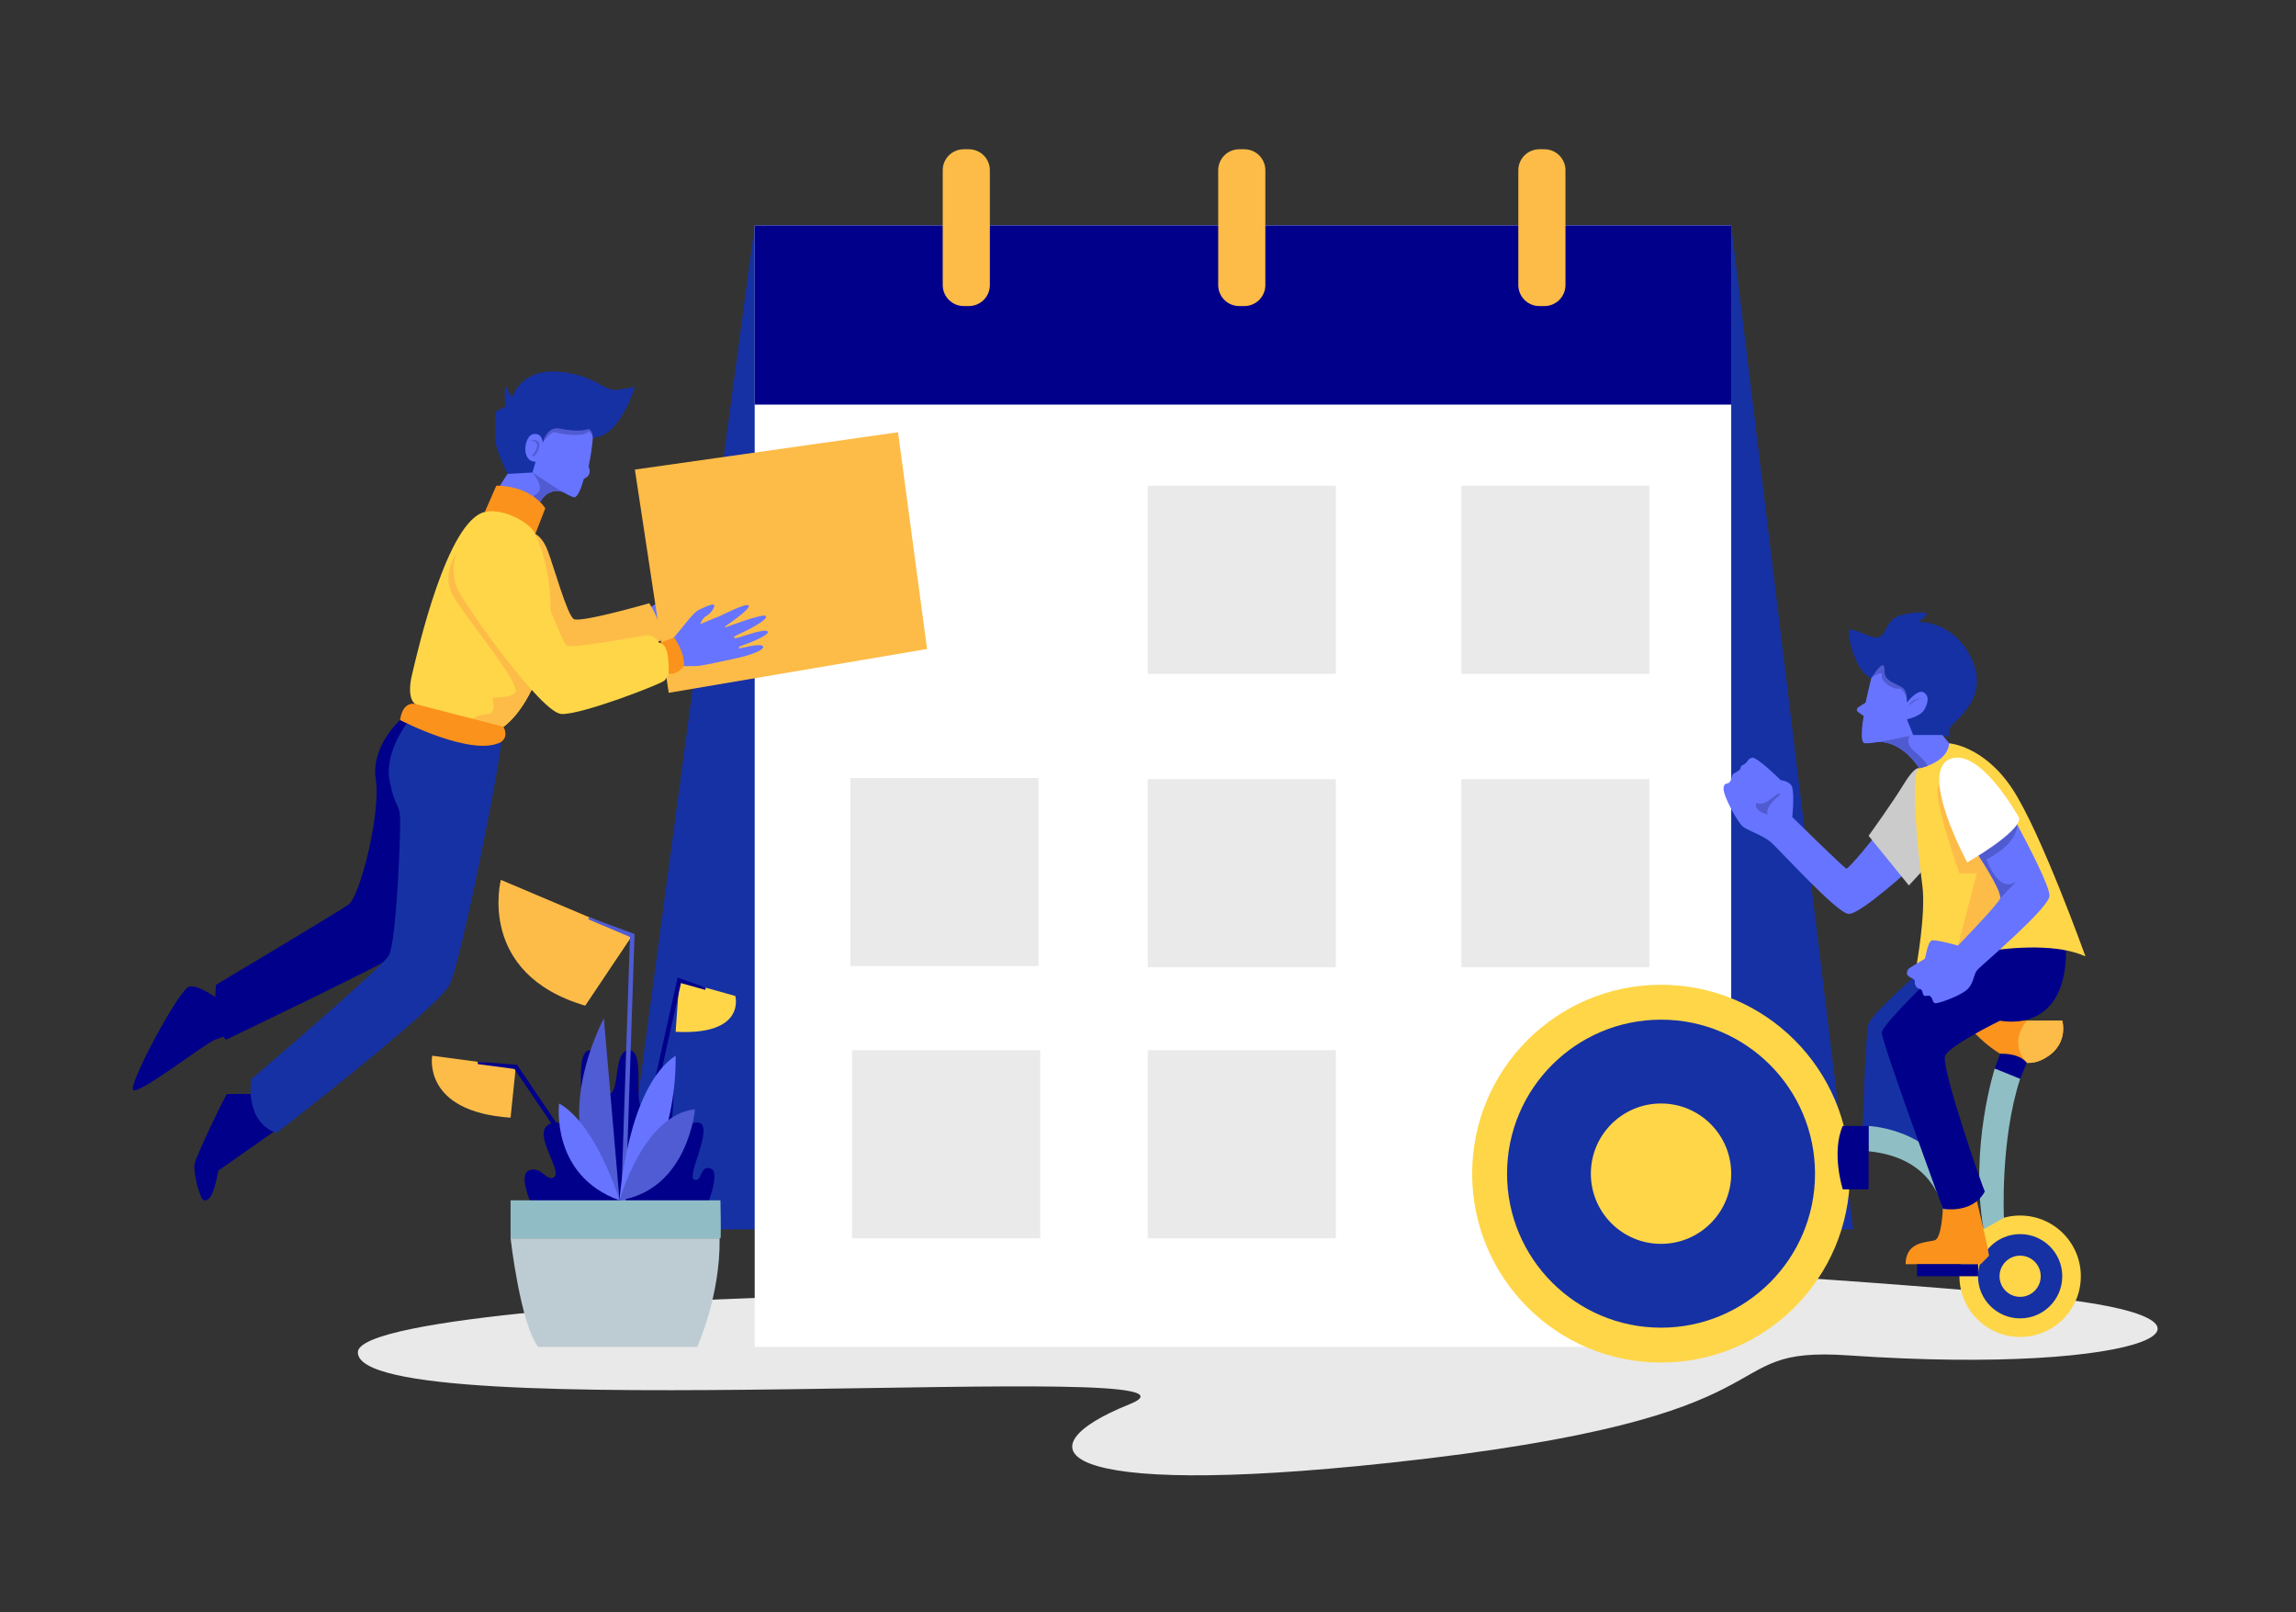 <?xml version="1.0" encoding="utf-8"?>
<!-- Generator: Adobe Illustrator 16.0.0, SVG Export Plug-In . SVG Version: 6.00 Build 0)  -->
<!DOCTYPE svg PUBLIC "-//W3C//DTD SVG 1.1//EN" "http://www.w3.org/Graphics/SVG/1.1/DTD/svg11.dtd">
<svg version="1.1" xmlns="http://www.w3.org/2000/svg" xmlns:xlink="http://www.w3.org/1999/xlink" x="0px" y="0px"
	 width="769.445px" height="540.279px" viewBox="0 0 769.445 540.279" enable-background="new 0 0 769.445 540.279"
	 xml:space="preserve">
<rect x="0" y="0" width="769.445" height="540.279" fill="#333333" stroke="none"/>
<g id="Background">
</g>
<g id="Object">
	<g>
		<path fill="#E9E9E9" d="M269.941,434.548c-39.091,0.318-150.021,6.776-150.021,18.594c0,26,298.988,1.179,258.542,17.425
			c-37.187,14.937-26.202,31.787,87.146,19.604c142.649-15.333,105.683-39.326,153.986-36
			c100.402,6.912,139.374-12.405,64.302-19.622c-51.606-4.962-140.674-10.937-182.812-10.937
			C461.171,423.611,341.486,433.965,269.941,434.548z"/>
		<polygon fill="#1631A4" points="207.884,411.931 621.008,411.931 580.17,75.532 252.918,75.532 		"/>
		<rect x="252.918" y="75.532" fill="#FFFFFF" width="327.252" height="375.789"/>
		<rect x="252.918" y="75.532" fill="#01008A" width="327.252" height="60.046"/>
		<path fill="#FDBC47" d="M324.686,102.552h-1.716c-3.89,0-7.043-3.153-7.043-7.043V57.055c0-3.89,3.153-7.043,7.043-7.043h1.716
			c3.89,0,7.043,3.153,7.043,7.043v38.454C331.729,99.399,328.576,102.552,324.686,102.552z"/>
		<path fill="#FDBC47" d="M417.007,102.552h-1.716c-3.89,0-7.043-3.153-7.043-7.043V57.055c0-3.89,3.153-7.043,7.043-7.043h1.716
			c3.89,0,7.043,3.153,7.043,7.043v38.454C424.05,99.399,420.897,102.552,417.007,102.552z"/>
		<path fill="#FDBC47" d="M517.584,102.552h-1.716c-3.89,0-7.043-3.153-7.043-7.043V57.055c0-3.89,3.153-7.043,7.043-7.043h1.716
			c3.89,0,7.043,3.153,7.043,7.043v38.454C524.627,99.399,521.474,102.552,517.584,102.552z"/>
		<rect x="384.634" y="162.755" fill="#EAEAEA" width="63.03" height="63.031"/>
		<rect x="489.714" y="162.755" fill="#EAEAEA" width="63.031" height="63.031"/>
		<rect x="489.714" y="261.081" fill="#EAEAEA" width="63.031" height="63.031"/>
		<rect x="384.634" y="261.081" fill="#EAEAEA" width="63.03" height="63.031"/>
		<rect x="384.634" y="351.901" fill="#EAEAEA" width="63.03" height="63.03"/>
		<rect x="285.558" y="351.901" fill="#EAEAEA" width="63.03" height="63.03"/>
		<rect x="285.009" y="260.691" fill="#EAEAEA" width="63.03" height="63.031"/>
		<path fill="#FDBC48" d="M172.857,357.498l-28.021-3.753c0,0-3.502,18.765,26.271,20.767L172.857,357.498z"/>
		<path fill="#FED648" d="M227.649,328.476l18.765,5.255c0,0,3.77,13.241-19.992,12.009L227.649,328.476z"/>
		<path fill="#FDBC48" d="M211.887,313.465l-44.034-18.64c0,0-8.256,31.399,28.272,42.157L211.887,313.465z"/>
		<path fill="#01008A" d="M180.363,408.568c0,0-7.506-14.292-3.252-16.293c4.253-2.002,6.255,4.253,8.757,2.001
			s-8.256-15.512-1.251-17.764s4.753,7.302,9.257,6.903s-3.002-31.107,3.753-31.515c6.755-0.408,2.752,15.179,6.505,14.641
			c3.752-0.537,1.251-14.734,6.755-14.641c5.504,0.093,1.251,18.356,4.503,19.357s2.752-11.759,8.006-11.009
			c5.254,0.751-0.751,22.313,3.002,23.166s3.253-8.654,8.007-7.153c4.753,1.501-4.504,18.014-1.752,19.015s1.752-5.004,5.505-3.753
			s-2.002,14.511-2.002,14.511L180.363,408.568z"/>
		<polygon fill="#505CD4" points="209.635,403.309 208.135,403.259 211.12,313.955 197.135,308.035 197.428,307.344 
			212.655,312.974 		"/>
		<polygon fill="#01008A" points="204.43,405.479 172.424,358.198 160.058,356.541 160.158,355.798 173.291,356.799 
			205.673,404.637 		"/>
		<polygon fill="#01008A" points="211.369,405.221 209.903,404.895 227.088,327.539 236.527,330.961 236.325,331.685 
			228.21,329.413 		"/>
		<path fill="#BDCCD3" d="M171.106,414.932c0,0,3.252,28.633,9.257,36.389h53.291c0,0,7.782-17.013,7.506-36.389H171.106z"/>
		<path fill="#90BCC6" d="M171.106,414.932v-12.726h70.33c0,0,0.277,12.726,0,12.726
			C241.16,414.932,171.106,414.932,171.106,414.932z"/>
		<path fill="#505CD4" d="M207.617,402.206l-5.237-60.971C202.38,341.235,180.579,381.363,207.617,402.206z"/>
		<path fill="#6774FF" d="M207.617,402.206c0,0,2.519-37.702,18.781-48.461C226.398,353.745,227.866,387.868,207.617,402.206z"/>
		<path fill="#6774FF" d="M207.617,402.206c0,0-7.739-25.443-20.249-32.448C187.368,369.758,184.332,393.873,207.617,402.206z"/>
		<path fill="#505CD4" d="M207.617,402.206c0,0,8.023-28.772,25.286-30.485C232.903,371.721,230.618,398.626,207.617,402.206z"/>
		<polygon fill="#6774FF" points="217.079,204.068 222.708,200.502 225.71,205.757 224.021,212.324 219.331,212.324 		"/>
		<polygon fill="#FDBC47" points="212.763,157.344 300.956,144.835 310.673,217.463 224.108,232.152 		"/>
		<path fill="#FDBC47" d="M217.574,202.138c0,0,4.946,7.372,3.82,12.626l-34.151,5.441l-13.135-41.469h4.691
			c0,0,2.627,0.375,4.691,5.629s6.567,21.767,8.819,23.08C194.561,208.759,217.574,202.138,217.574,202.138z"/>
		<path fill="#6774FF" d="M224.631,215.092c0,0,4.175-5.02,4.645-5.629c0.469-0.61,3.471-4.457,4.831-5.066s4.832-2.439,5.207-1.642
			c0.376,0.797-1.407,3.096-2.627,3.659s-2.017,2.721-2.017,2.721s4.503-1.923,5.723-2.346s9.617-4.926,10.508-3.894
			c0.892,1.032-7.364,6.662-7.74,6.896c-0.375,0.234-0.281,0.516,0.376,0.281c0.656-0.234,12.29-4.644,13.135-3.659
			c0.845,0.985-4.269,3.799-7.178,5.207c-2.908,1.407-3.611,1.548-3.471,1.97s0.656,0.281,1.876-0.094s8.632-3.002,9.383-1.876
			c0.75,1.125-6.313,3.95-8.96,4.832c-0.845,0.281-0.798,0.657-0.61,0.798s7.506-2.018,8.021-0.61
			c0.517,1.407-6.191,3.378-8.631,3.847c-2.439,0.47-11.682,2.674-13.558,2.674c-1.877,0-5.16,0.142-5.301,0
			C228.103,223.02,224.631,215.092,224.631,215.092z"/>
		<path fill="#FB921B" d="M220.972,215.467l4.902-1.871c0,0,3.636,4.765,3.354,9.627c0,0-2.628,3.269-5.161,2.424L220.972,215.467z"
			/>
		<path fill="#01008A" d="M74.406,335.731c0,0-7.631-6.005-11.008-5.129s-20.516,32.9-18.765,34.651
			c1.751,1.752,24.7-16.063,27.483-16.888c2.783-0.825,3.916-2.002,3.916-2.002L74.406,335.731z"/>
		<path fill="#01008A" d="M134.077,241.284c0,0-9.882,8.757-8.131,19.89c1.751,11.134-5.254,39.155-9.132,41.907
			c-3.878,2.753-44.409,26.896-44.409,26.896s-1.751,14.636,3.378,18.389c0,0,56.293-26.896,58.294-29.147
			s9.257-76.367,9.257-76.367L134.077,241.284z"/>
		<path fill="#6774FF" d="M188.699,164.903c-0.255-0.098-5.239-2.004-8.083,4.076c-0.135,0.277-0.263,0.533-0.383,0.758
			c-1.667,2.987-2.747,1.366-2.747,1.366l-10.756-7.13l6.125-9.502l11.386-0.503l0.255,0.63L188.699,164.903z"/>
		<path fill="#515BD1" d="M188.699,164.903c-0.255-0.098-5.239-2.004-8.083,4.076c-0.135,0.277-0.263,0.533-0.383,0.758
			c-1.727-0.443-3.31-0.848-3.31-0.848s0.653-1.876,3.19-3.663c2.537-1.787-1.659-6.898-1.659-6.898l6.042-3.73L188.699,164.903z"/>
		<path fill="#6774FF" d="M198.877,144.084c0,0-0.25,6.13-1.626,12.135l0.281,0.996c0.312,1.104-0.172,2.278-1.171,2.842
			l-0.737,0.416c0,0-1.376,5.629-3.002,6.13c-1.626,0.5-16.138-9.632-16.138-9.632l-3.628-14.136l17.138-7.255
			C189.995,135.578,199.362,138.608,198.877,144.084z"/>
		<path fill="#515BD1" d="M181.864,148.337c0,0,2.771-3.878,4.013-3.502c1.242,0.375,8.831,1.909,11.124,0
			c0.834-0.694,1.704,1.747,1.704,1.747l2.674-5.75l-18.568-2.212C182.811,138.619,181.864,145.71,181.864,148.337z"/>
		<path fill="#1631A4" d="M181.864,148.337c0,0,0-3.377-3.127-2.877c-3.127,0.5-4.292,9.301,0.75,9.257l-1.032,3.607l-8.4,0.489
			c0,0-3.578-7.599-3.953-10.351c-0.375-2.752,0-10.508,0-10.508l3.252-1.751c0,0-0.5-6.13,0.125-6.505
			c0.625-0.375,0.875,3.127,2.377,3.002c0,0,2.752-9.257,15.512-8.131s14.636,6.88,20.016,6.004
			c5.379-0.875,5.379-0.875,5.379-0.875s-5.224,17.13-14.058,16.884c0,0-0.078-2.248-1.454-2.873c0,0-2.502,1.376-9.883-0.125
			C187.368,143.584,183.607,142.527,181.864,148.337z"/>
		<path fill="#01008A" d="M86.541,366.63c-0.438-0.108-10.133-0.125-10.508,0c-0.375,0.126-10.508,20.892-10.883,23.644
			c-0.375,2.752,1.876,11.634,3.127,11.884c1.251,0.251,3.127-0.125,4.878-9.882L92.92,378.39
			C92.92,378.39,89.111,367.27,86.541,366.63z"/>
		<path fill="#FB921B" d="M162.474,171.544l3.847-8.789c0,0,10.696-0.532,16.419,7.537l-3.345,8.655L162.474,171.544z"/>
		<path fill="#1631A4" d="M136.338,242.39c0,0-7.64,9.902-5.764,19.285c1.876,9.382,3.252,7.381,3.502,12.259
			c0.25,4.879-1.219,41.907-3.799,46.286c-2.581,4.378-46.114,41.406-46.114,41.406s-2.377,14.262,8.506,18.015
			c0,0,53.917-41.782,57.919-49.538c4.003-7.757,18.014-79.062,17.263-81.438C167.853,248.665,140.813,241.155,136.338,242.39z"/>
		<path fill="#FED648" d="M182.867,217.519c-0.518,2.222-1.096,4.271-1.711,6.162c-4.924,15.019-12.429,19.853-12.429,19.853
			s-3.475-0.413-8.099-1.186c-7.476-1.262-17.938-3.483-21.511-6.478c0,0-3.002-1.592-1.036-9.848
			c1.966-8.257,11.792-51.52,24.394-54.477c6.132-1.441,15.327,3.61,16.918,7.4C180.991,182.736,187.491,197.628,182.867,217.519z"
			/>
		<path fill="#FDBC47" d="M181.156,223.681c-4.924,15.019-12.429,19.853-12.429,19.853s-3.475-0.413-8.099-1.186
			c-1.05-0.796-1.914-1.404-2.109-1.457c-0.57-0.143,2.642-1.546,4.894-1.636c2.252-0.083,2.252-2.725,1.689-4.601
			c-0.563-1.877,4.879,0,7.506-2.5c2.627-2.507-17.076-25.647-20.874-32.688c-3.806-7.033,1.103-13.811,1.103-13.811
			S171.263,210.26,181.156,223.681z"/>
		<path fill="#FED648" d="M220.972,215.467c0,0-1.548-2.855-4.315-2.577c-2.768,0.279-25.051,4.642-26.833,3.375
			s-11.024-27.865-14.777-31.899s-9.945-6.38-16.7-4.41c-6.755,1.97-7.694,12.187-4.785,17.915
			c2.908,5.729,27.865,41.1,34.62,41.381c6.755,0.281,33.307-10.039,34.433-11.165s1.454-2.439,1.454-2.439
			S224.693,215.511,220.972,215.467z"/>
		<path fill="#FB921B" d="M139.112,235.873c0,0-4.159-1.094-5.035,5.411c0,0,24.144,12.51,33.776,7.381c0,0,2.752-1.502,0.876-5.13
			L139.112,235.873z"/>
		<path fill="#515BD1" d="M177.714,147.587c0,0,3.774-1.001,2.899,2.377c-0.876,3.377-2.377,2.877-2.377,2.877
			S182.572,147.962,177.714,147.587z"/>
		<path fill="#6774FF" d="M600.624,273.777c0,0,1.063-9.601-0.563-10.977c-1.626-1.376-4.378-2.252-7.255,0
			c-2.878,2.251-5.254,5.379-4.254,6.255c1.001,0.875,8.228-7.62,8.228-7.62s-8.071-8.018-9.666-7.548
			c-1.595,0.469-1.126,1.313-2.533,2.157c-1.407,0.845-1.001,0.345-1.282,1.376c-0.281,1.032-2.449,1.636-2.658,2.096
			c-0.469,1.032-0.366,1.951-1.095,2.658c-0.71,0.689-1.835-0.1-1.938,2.064c-0.12,2.487,4.728,11.38,6.505,12.76
			c1.794,1.393,6.099,2.689,8.913,4.848c2.814,2.157,22.518,24.3,26.552,24.394s21.485-15.95,21.485-15.95l-11.446-11.634
			c0,0-10.039,12.666-10.884,12.385S600.624,273.777,600.624,273.777z"/>
		<path fill="#CBCBCB" d="M626.206,280.054l13.511,16.647l10.007-10.883l-6.505-28.397c0,0-1.376-1-5.254,5.38
			S626.206,280.054,626.206,280.054z"/>
		<circle fill="#FED648" cx="676.995" cy="427.646" r="20.344"/>
		<circle fill="#1631A4" cx="676.995" cy="427.646" r="14.118"/>
		<path fill="#FB921B" d="M651.1,405.035c0,0-0.376,9.663-2.627,10.508c-2.252,0.845-9.852,0.188-9.852,8.068h25.145
			c0,0,2.439-2.439,2.768-2.768s-4.551-20.594-4.551-20.594L651.1,405.035z"/>
		<path fill="#FB931D" d="M683.998,355.249c-1.546,0.713-3.152,0.976-4.767,0.908c-8.563-0.315-17.248-9.795-17.248-9.795
			l-1.749-2.627l10.058-1.749h20.821C691.113,341.986,693.755,350.745,683.998,355.249z"/>
		<path fill="#1631A4" d="M647.095,322.407c0,0-19.701,16.765-20.89,20.705s-2.127,39.968-2.127,39.968l20.829,1.313l0.375-42.97
			l16.7-23.269L647.095,322.407z"/>
		<path fill="#8FBFC5" d="M668.488,358.037c0,0-8.49,26.243-3.761,53.894l6.836-3.89c0,0-1.271-26.023,5.432-46.54
			C676.995,361.501,675.744,357.575,668.488,358.037z"/>
		<path fill="#8FBFC5" d="M626.206,377.29c0,0,25.033,0.893,31.531,24.827c0,0-6.129,4.303-6.637,2.918
			c-0.509-1.386-3.128-17.125-24.895-19.266V377.29z"/>
		<path fill="#01008A" d="M654.29,320.595c0,0-23.455,22.33-23.643,25.332c-0.188,3.003,20.453,59.108,20.453,59.108
			s9.945,1.876,14.073-5.817c-0.751-1.126-14.824-41.845-13.323-45.41c1.501-3.564,18.442-11.821,18.442-11.821
			s22.104,5.1,22.104-23.533l-17.654-7.615L654.29,320.595z"/>
		<path fill="#FED648" d="M653.226,249.069c0,0-4.162,6.837-10.008,8.352c-3.377,0.876-0.25,29.773,1.001,39.28
			c1.251,9.508-2.001,27.021-2.001,27.021s38.529-11.51,56.668-3.253c0,0-14.948-41.72-24.519-56.168
			C664.797,249.853,653.226,249.069,653.226,249.069z"/>
		<path fill="#6774FF" d="M653.224,249.072c-0.398,4.278-4.414,6.5-7.235,7.551c-1.569,0.578-2.771,0.796-2.771,0.796
			c-6.882-10.133-14.133-8.722-14.133-8.722l10.801-5.584l5.96-3.078L653.224,249.072z"/>
		<path fill="#FDBC47" d="M649.723,263.426c-2.564,2.564,6.928,29.171,6.928,29.171h5.848l-6.332,24.245l12.321-3.021l10.743-17.12
			l-18.997-30.758L649.723,263.426z"/>
		<path fill="#6774FF" d="M686.842,300.239c-0.277,4.03-22.232,22.795-23.921,24.483c-1.688,1.689-1.224,4.129-3.28,6.471
			c-2.071,2.349-9.952,5.073-10.98,4.976c-1.028-0.097-0.751-1.028-1.502-2.063c-0.75-1.036-1.876,0-2.439-0.563
			c-0.563-0.563-0.285-1.974-1.313-2.153c-1.029-0.195-1.779-1.224-1.704-2.252c0.075-1.036-0.45-1.036-1.771-1.787
			c-1.306-0.75-0.841-1.786-0.556-2.438c0.278-0.653,5.532-3.378,5.72-3.753c0.188-0.376,0.938-5.532,2.252-6.005
			s8.819,1.688,8.819,1.688s13.135-13.51,14.125-15.762c0.991-2.252-8.309-16.048-8.309-16.048l8.685-10.253l2.762-3.257
			c0,0,1.044,1.884,2.552,4.698C679.929,283.584,687.045,297.319,686.842,300.239z"/>
		<path fill="#515BD1" d="M675.824,295.218l-5.532,5.862c0.991-2.252-8.309-16.048-8.309-16.048l8.685-10.253l5.313,1.441
			c0.24,6.785-10.245,11.725-10.245,11.725C670.352,300.097,675.531,295.488,675.824,295.218z"/>
		<path fill="#FFFFFF" d="M659.262,288.977c0,0,17.639-10.039,17.451-14.823c0,0-13.386-24.395-23.487-19.703
			S659.262,288.977,659.262,288.977z"/>
		<rect x="642.468" y="423.611" fill="#01008A" width="20.453" height="4.034"/>
		<circle fill="#FED648" cx="556.652" cy="393.275" r="63.298"/>
		<circle fill="#1631A4" cx="556.652" cy="393.275" r="51.605"/>
		<path fill="#01008B" d="M617.54,377.29h8.666v21.239h-8.629C617.577,398.529,613.627,386.323,617.54,377.29z"/>
		<path fill="#FDBC48" d="M683.998,355.249c-1.546,0.713-3.152,0.976-4.767,0.908c-6.484-7.07,0.016-14.171,0.016-14.171h11.866
			C691.113,341.986,693.755,350.745,683.998,355.249z"/>
		<path fill="#01008B" d="M670.292,353.09l-1.805,4.947l8.507,3.464l2.236-5.344C679.231,356.157,677.351,352.935,670.292,353.09z"
			/>
		<circle fill="#FED648" cx="556.652" cy="393.275" r="23.518"/>
		<circle fill="#FED648" cx="676.995" cy="427.646" r="6.901"/>
		<path fill="#515BD1" d="M588.551,269.056c0,0,2.002,1.125,5.129-1.502c3.128-2.627,2.878-1.251,2.878-1.251
			s-5.75,4.504-4.001,6.631C592.557,272.934,587.59,272.055,588.551,269.056z"/>
		<path fill="#515BD1" d="M645.989,256.623c-1.569,0.578-2.771,0.796-2.771,0.796c-6.882-10.133-14.133-8.722-14.133-8.722
			l10.801-5.584l0.053,3.438c0,0-1.637,2.611,1.764,5.366C644.24,253.974,645.583,255.617,645.989,256.623z"/>
		<path fill="#6774FF" d="M627.582,225.271c0,0-1.376,5.505-2.377,10.134l-2.509,1.643c-0.537,0.353-0.552,1.136-0.027,1.507
			l1.911,1.354c0,0-1.501,7.881,0,9.007s23.518-4.254,23.518-4.254l5.129-18.014C653.226,226.647,633.586,212.762,627.582,225.271z"
			/>
		<path fill="#515BD1" d="M639.013,234.027c0,0-1.049-3.439-2.862-3.252c-1.814,0.188-5.817-2.188-5.504-4.378
			c0.313-2.189-3.54,0.803-3.54,0.803s-0.901-4.681-0.651-4.868s11.081-3.44,11.081-3.44l4.493,8.194L639.013,234.027z"/>
		<path fill="#1631A4" d="M639.055,235.405c0,0,3.601-4.692,5.664-3.379c2.064,1.313,1.314,3.941,0,6.005
			c-1.313,2.064-5.664,3.003-5.664,3.003l2.102,5.246h9.791l2.278,0.758c0,0-0.125-0.375,0-2.627s13.636-9.194,7.819-22.893
			c-5.817-13.698-18.202-13.135-18.202-13.135s3.19-2.064,2.814-2.815c-0.375-0.75-8.632-0.375-11.259,1.876
			c-2.627,2.252-2.742,6.005-5.312,6.192s-8.386-3.565-9.324-2.439s2.116,14.365,7.344,16.002c0,0,3.164-5.118,4.103-4.181
			c0.938,0.938-0.938,3.378,2.627,5.442C637.402,230.525,639.055,229.776,639.055,235.405z"/>
		<path fill="#515BD1" d="M644.219,234.028c0,0-4.065-0.125-4.378,2.564C639.841,236.593,641.03,234.466,644.219,234.028z"/>
	</g>
</g>
</svg>
